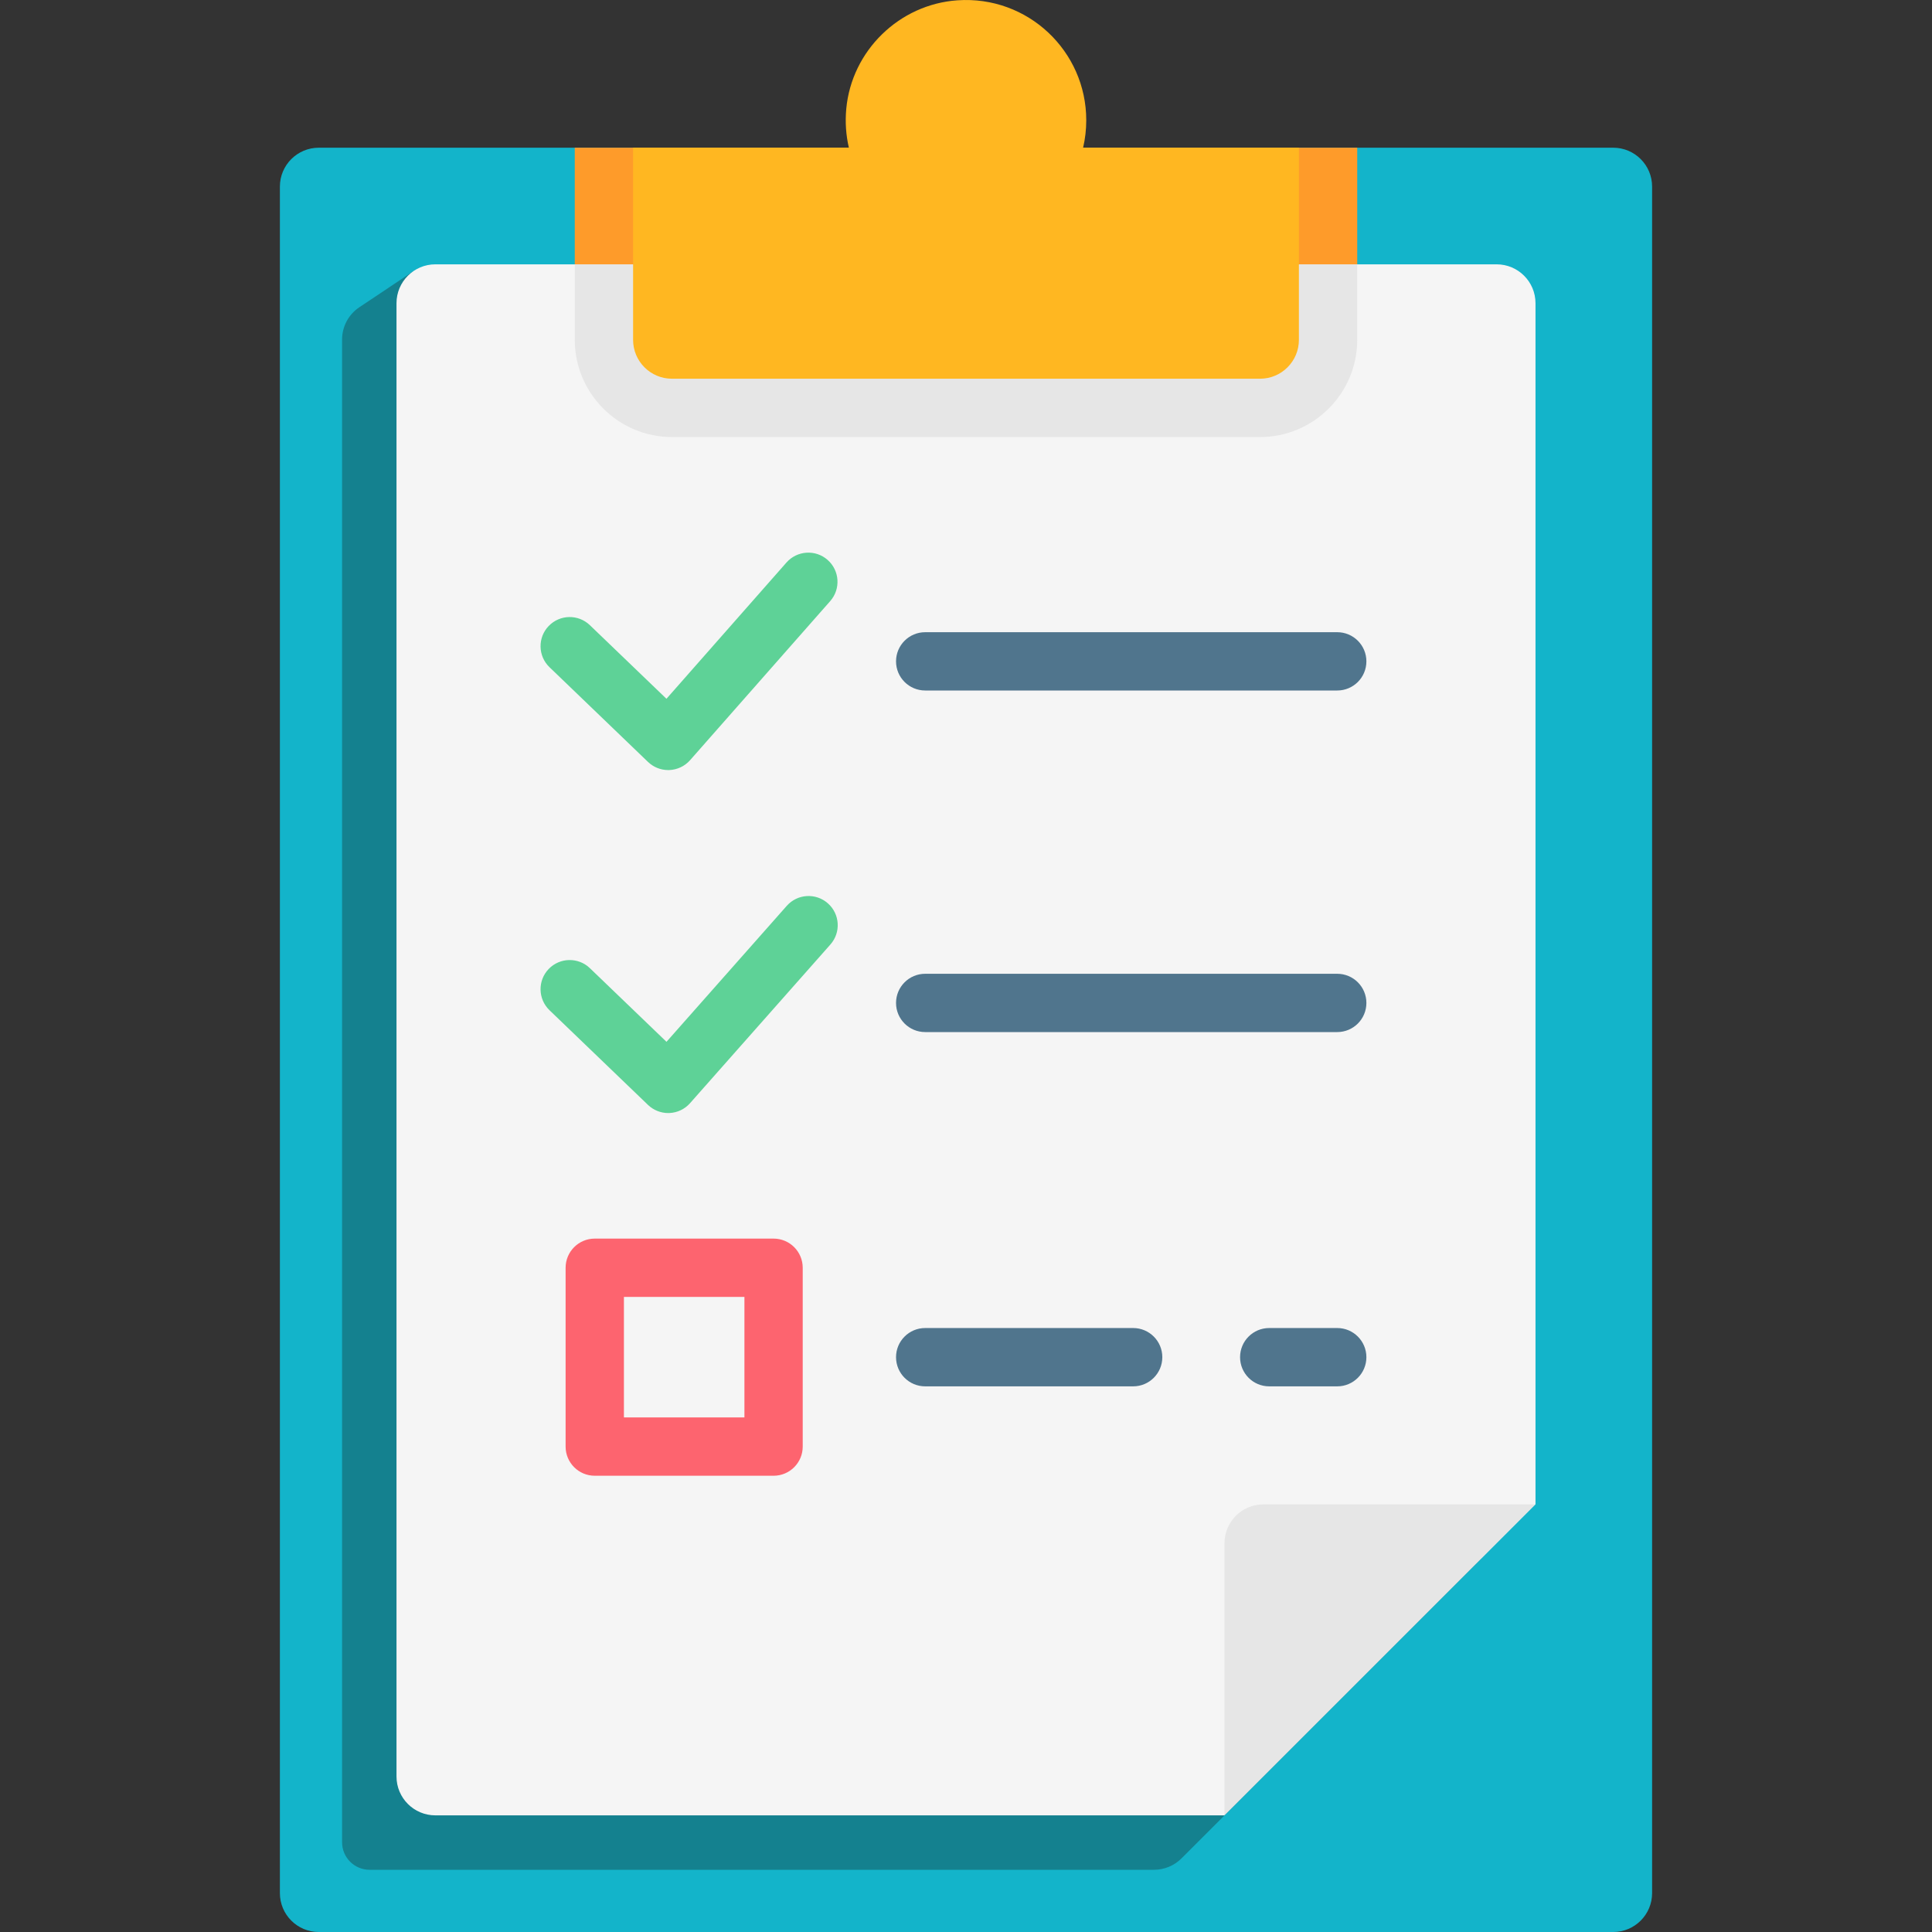 <svg width="70" height="70" viewBox="0 0 70 70" fill="none" xmlns="http://www.w3.org/2000/svg">
<rect x="0" y="0" width="70" height="70" fill="#333333" stroke="none"/>
<g clip-path="url(#clip0)">
<path d="M59.859 6.761V68.591C59.859 69.369 59.228 70 58.451 70H11.549C10.772 70 10.141 69.369 10.141 68.591V6.761C10.141 5.983 10.772 5.352 11.549 5.352H58.451C59.228 5.352 59.859 5.983 59.859 6.761Z" fill="#13B4CA"/>
<path d="M12.394 12.303V66.749C12.394 67.3 12.841 67.746 13.392 67.746H41.811C42.184 67.746 42.543 67.598 42.807 67.334L53.662 56.479V11.549H15.201L14.963 9.835L13.021 11.131C12.629 11.392 12.394 11.832 12.394 12.303Z" fill="#14818F"/>
<path d="M55.634 10.986V54.507L47.183 57.605L44.366 65.774H15.775C14.997 65.774 14.366 65.144 14.366 64.366V10.986C14.366 10.208 14.997 9.577 15.775 9.577H54.225C55.003 9.577 55.634 10.208 55.634 10.986Z" fill="#F5F5F5"/>
<path d="M55.634 54.507L44.366 65.774V55.915C44.366 55.137 44.997 54.507 45.775 54.507H55.634Z" fill="#E6E6E6"/>
<path d="M49.175 9.577V12.314C49.175 14.255 47.594 15.835 45.654 15.835H24.346C22.406 15.835 20.825 14.255 20.825 12.314V9.577H49.175Z" fill="#E6E6E6"/>
<path d="M20.825 5.352H49.175V9.577H20.825V5.352Z" fill="#FE9B2A"/>
<path d="M47.062 5.349V12.313C47.062 13.091 46.431 13.722 45.653 13.722H24.347C23.569 13.722 22.938 13.091 22.938 12.313V5.349L30.756 5.349C30.652 4.903 30.617 4.43 30.662 3.942C30.857 1.837 32.582 0.156 34.691 0.011C37.237 -0.165 39.357 1.849 39.357 4.357C39.357 4.698 39.318 5.031 39.243 5.349L47.062 5.349Z" fill="#FFB721"/>
<path d="M24.21 27.901C23.938 27.901 23.675 27.795 23.478 27.606L19.909 24.174C19.489 23.77 19.476 23.101 19.88 22.681C20.284 22.261 20.953 22.247 21.373 22.652L24.147 25.318L28.495 20.381C28.881 19.944 29.549 19.901 29.986 20.287C30.424 20.673 30.466 21.34 30.081 21.778L25.003 27.543C24.812 27.759 24.542 27.888 24.254 27.9C24.239 27.9 24.224 27.901 24.21 27.901Z" fill="#5ED297"/>
<path d="M48.451 25.018H33.521C32.938 25.018 32.465 24.546 32.465 23.962C32.465 23.379 32.938 22.906 33.521 22.906H48.451C49.034 22.906 49.507 23.379 49.507 23.962C49.507 24.546 49.034 25.018 48.451 25.018Z" fill="#50758D"/>
<path d="M24.21 40.328C23.938 40.328 23.675 40.222 23.478 40.033L19.909 36.602C19.489 36.197 19.476 35.529 19.88 35.108C20.284 34.688 20.953 34.675 21.373 35.079L24.148 37.747L28.505 32.821C28.891 32.384 29.558 32.343 29.996 32.73C30.433 33.117 30.474 33.784 30.087 34.221L25.001 39.971C24.811 40.187 24.54 40.315 24.253 40.327C24.238 40.328 24.224 40.328 24.21 40.328Z" fill="#5ED297"/>
<path d="M48.451 37.394H33.521C32.938 37.394 32.465 36.922 32.465 36.338C32.465 35.755 32.938 35.282 33.521 35.282H48.451C49.034 35.282 49.507 35.755 49.507 36.338C49.507 36.922 49.034 37.394 48.451 37.394Z" fill="#50758D"/>
<path d="M48.451 50.23H45.986C45.402 50.23 44.93 49.757 44.93 49.173C44.93 48.59 45.402 48.117 45.986 48.117H48.451C49.034 48.117 49.507 48.59 49.507 49.173C49.507 49.757 49.034 50.23 48.451 50.23Z" fill="#50758D"/>
<path d="M41.056 50.23H33.521C32.938 50.23 32.465 49.757 32.465 49.173C32.465 48.59 32.938 48.117 33.521 48.117H41.056C41.64 48.117 42.113 48.59 42.113 49.173C42.113 49.757 41.64 50.23 41.056 50.23Z" fill="#50758D"/>
<path d="M28.028 53.469H21.549C20.966 53.469 20.493 52.996 20.493 52.413V45.934C20.493 45.35 20.966 44.877 21.549 44.877H28.028C28.612 44.877 29.084 45.35 29.084 45.934V52.413C29.084 52.996 28.612 53.469 28.028 53.469ZM22.606 51.356H26.972V46.99H22.606V51.356Z" fill="#FD646F"/>
</g>
<defs>
<clipPath id="clip0">
<rect width="70" height="70" fill="white"/>
</clipPath>
</defs>
</svg>
